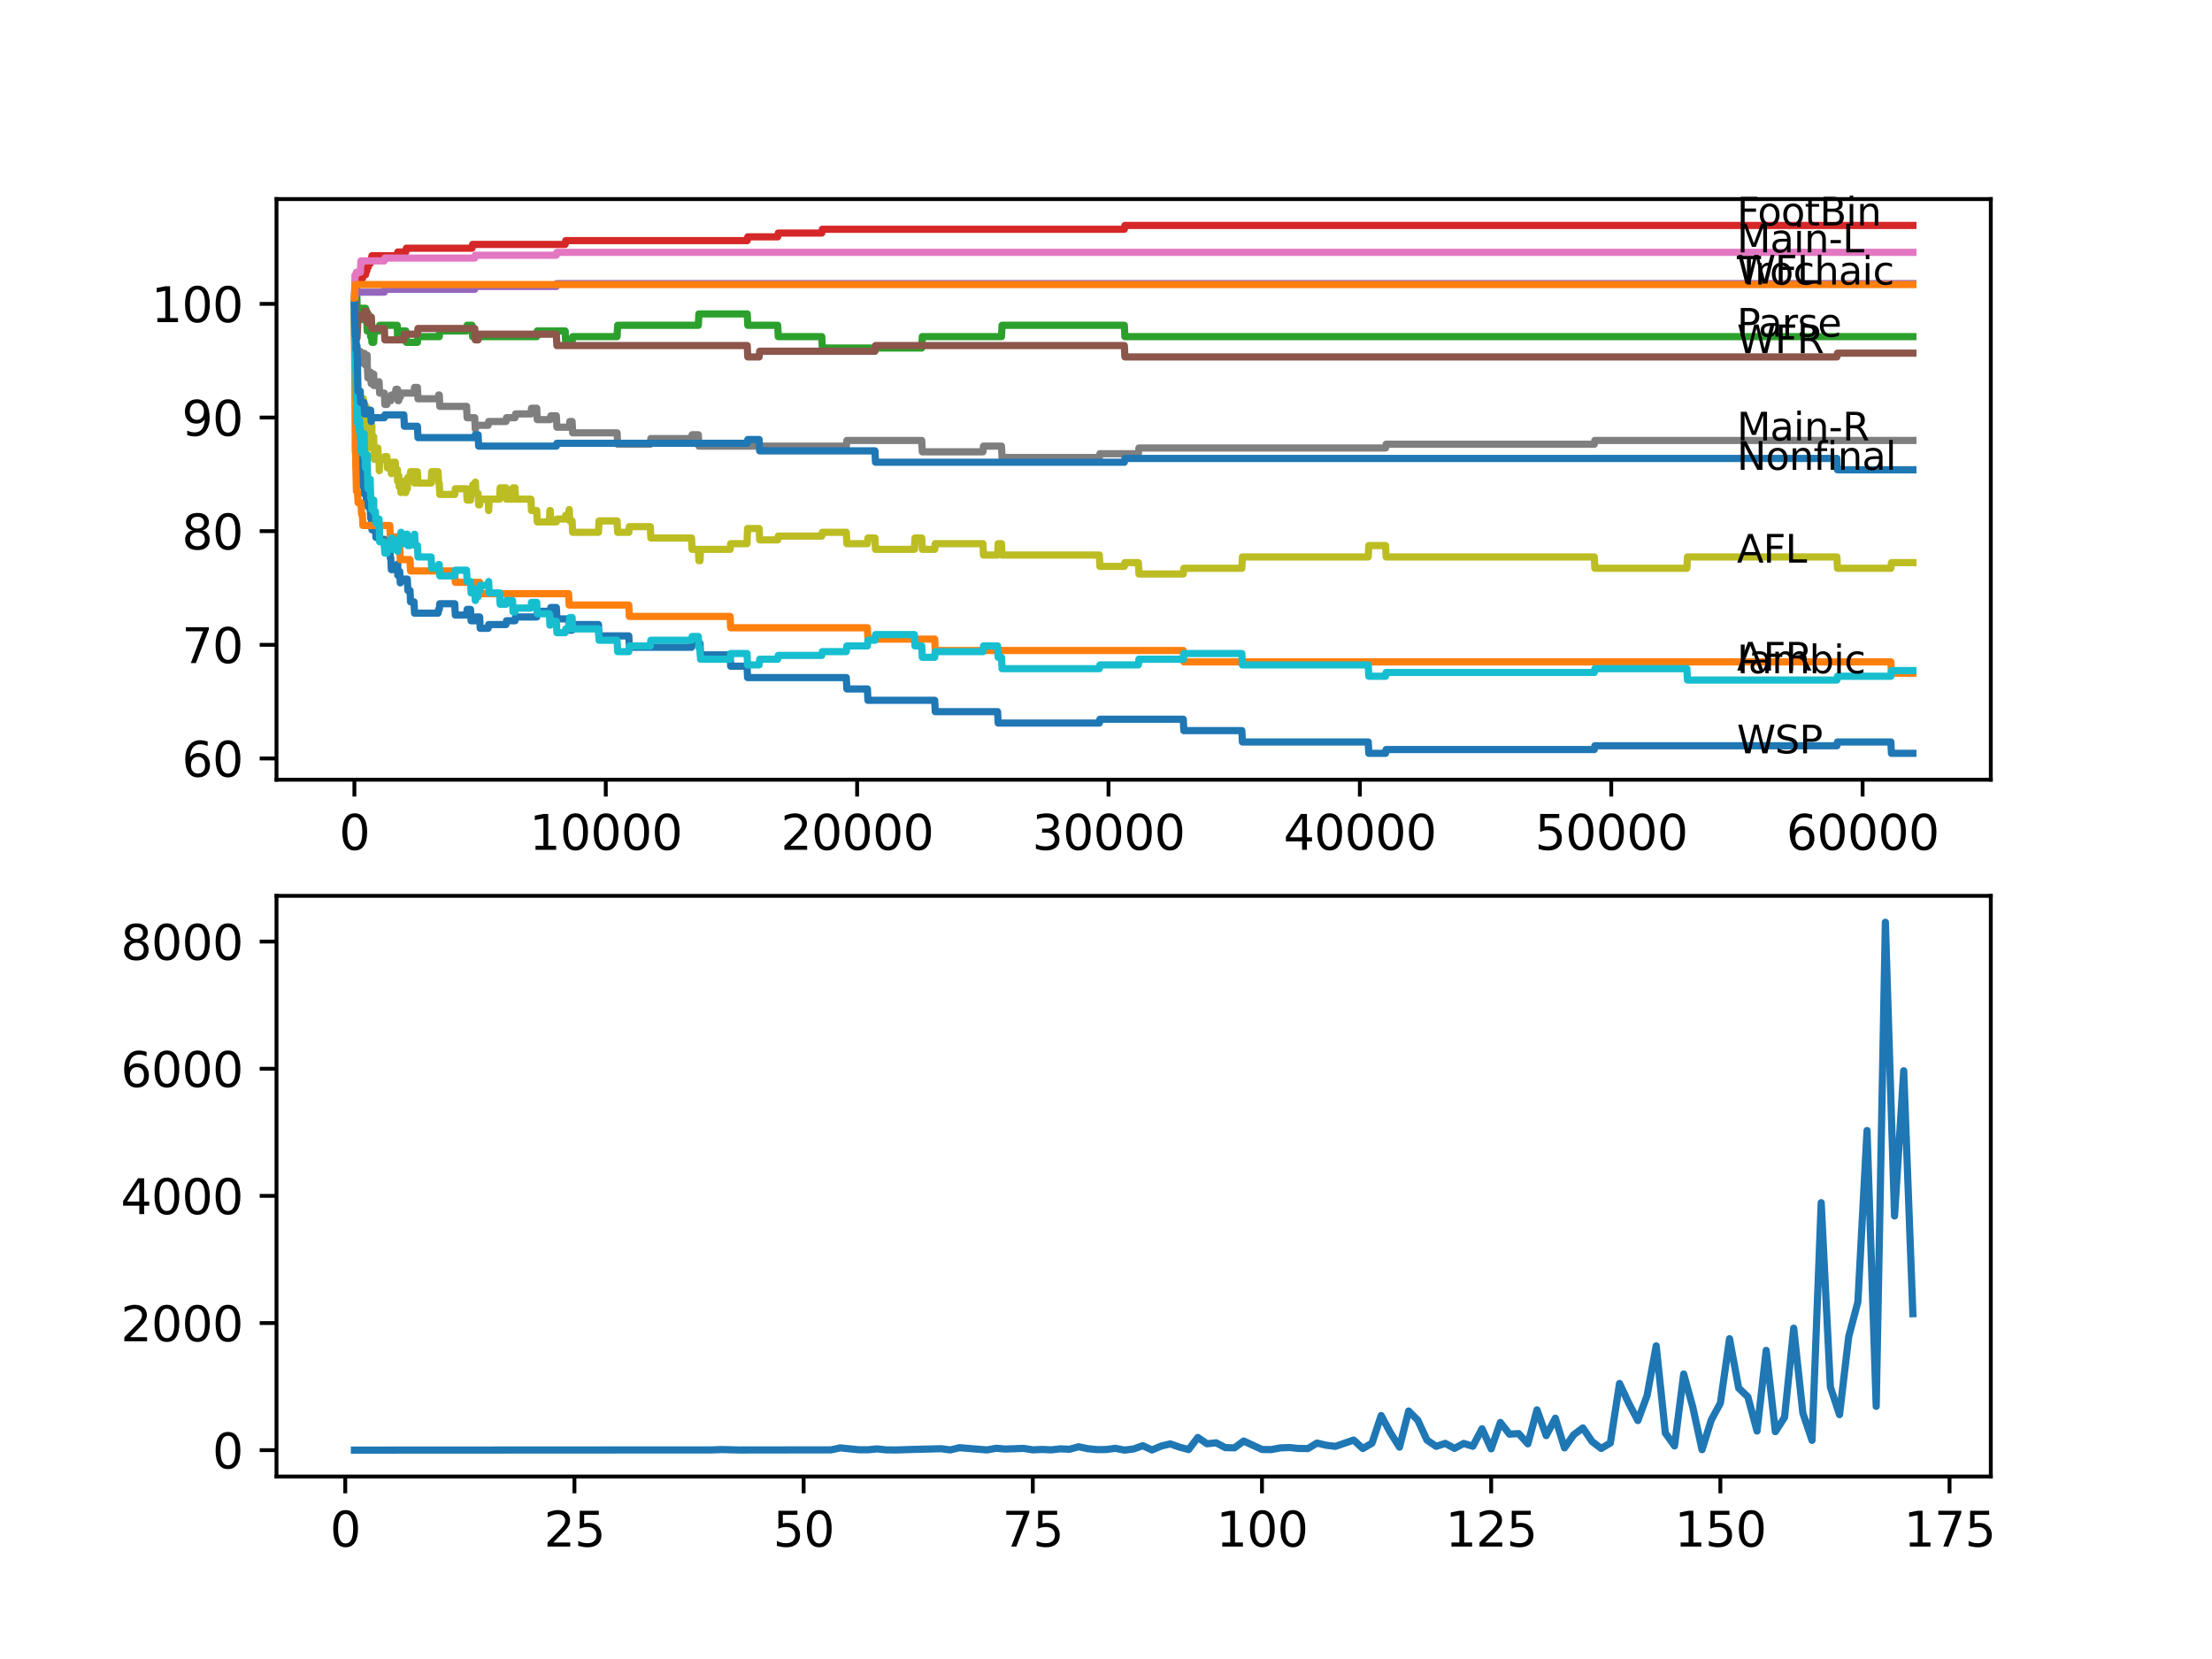 <?xml version="1.0" encoding="utf-8" standalone="no"?>
<!DOCTYPE svg PUBLIC "-//W3C//DTD SVG 1.1//EN"
  "http://www.w3.org/Graphics/SVG/1.1/DTD/svg11.dtd">
<svg xmlns:xlink="http://www.w3.org/1999/xlink" width="460.8pt" height="345.6pt" viewBox="0 0 460.8 345.6" xmlns="http://www.w3.org/2000/svg" version="1.1">
 <defs>
  <style type="text/css">*{stroke-linejoin: round; stroke-linecap: butt}</style>
 </defs>
 <g id="figure_1">
  <g id="patch_1">
   <path d="M 0 345.6 
L 460.8 345.6 
L 460.8 0 
L 0 0 
z
" style="fill: #ffffff"/>
  </g>
  <g id="axes_1">
   <g id="patch_2">
    <path d="M 57.6 162.432 
L 414.72 162.432 
L 414.72 41.472 
L 57.6 41.472 
z
" style="fill: #ffffff"/>
   </g>
   <g id="matplotlib.axis_1">
    <g id="xtick_1">
     <g id="line2d_1">
      <defs>
       <path id="ma10df88445" d="M 0 0 
L 0 3.5 
" style="stroke: #000000; stroke-width: 0.8"/>
      </defs>
      <g>
       <use xlink:href="#ma10df88445" x="73.827" y="162.432" style="stroke: #000000; stroke-width: 0.8"/>
      </g>
     </g>
     <g id="text_1">
      <!-- 0 -->
      <g transform="translate(70.646 177.03)scale(0.1 -0.1)">
       <defs>
        <path id="DejaVuSans-30" d="M 2034 4250 
Q 1547 4250 1301 3770 
Q 1056 3291 1056 2328 
Q 1056 1369 1301 889 
Q 1547 409 2034 409 
Q 2525 409 2770 889 
Q 3016 1369 3016 2328 
Q 3016 3291 2770 3770 
Q 2525 4250 2034 4250 
z
M 2034 4750 
Q 2819 4750 3233 4129 
Q 3647 3509 3647 2328 
Q 3647 1150 3233 529 
Q 2819 -91 2034 -91 
Q 1250 -91 836 529 
Q 422 1150 422 2328 
Q 422 3509 836 4129 
Q 1250 4750 2034 4750 
z
" transform="scale(0.016)"/>
       </defs>
       <use xlink:href="#DejaVuSans-30"/>
      </g>
     </g>
    </g>
    <g id="xtick_2">
     <g id="line2d_2">
      <g>
       <use xlink:href="#ma10df88445" x="126.192" y="162.432" style="stroke: #000000; stroke-width: 0.8"/>
      </g>
     </g>
     <g id="text_2">
      <!-- 10000 -->
      <g transform="translate(110.286 177.03)scale(0.1 -0.1)">
       <defs>
        <path id="DejaVuSans-31" d="M 794 531 
L 1825 531 
L 1825 4091 
L 703 3866 
L 703 4441 
L 1819 4666 
L 2450 4666 
L 2450 531 
L 3481 531 
L 3481 0 
L 794 0 
L 794 531 
z
" transform="scale(0.016)"/>
       </defs>
       <use xlink:href="#DejaVuSans-31"/>
       <use xlink:href="#DejaVuSans-30" x="63.623"/>
       <use xlink:href="#DejaVuSans-30" x="127.246"/>
       <use xlink:href="#DejaVuSans-30" x="190.869"/>
       <use xlink:href="#DejaVuSans-30" x="254.492"/>
      </g>
     </g>
    </g>
    <g id="xtick_3">
     <g id="line2d_3">
      <g>
       <use xlink:href="#ma10df88445" x="178.556" y="162.432" style="stroke: #000000; stroke-width: 0.8"/>
      </g>
     </g>
     <g id="text_3">
      <!-- 20000 -->
      <g transform="translate(162.65 177.03)scale(0.1 -0.1)">
       <defs>
        <path id="DejaVuSans-32" d="M 1228 531 
L 3431 531 
L 3431 0 
L 469 0 
L 469 531 
Q 828 903 1448 1529 
Q 2069 2156 2228 2338 
Q 2531 2678 2651 2914 
Q 2772 3150 2772 3378 
Q 2772 3750 2511 3984 
Q 2250 4219 1831 4219 
Q 1534 4219 1204 4116 
Q 875 4013 500 3803 
L 500 4441 
Q 881 4594 1212 4672 
Q 1544 4750 1819 4750 
Q 2544 4750 2975 4387 
Q 3406 4025 3406 3419 
Q 3406 3131 3298 2873 
Q 3191 2616 2906 2266 
Q 2828 2175 2409 1742 
Q 1991 1309 1228 531 
z
" transform="scale(0.016)"/>
       </defs>
       <use xlink:href="#DejaVuSans-32"/>
       <use xlink:href="#DejaVuSans-30" x="63.623"/>
       <use xlink:href="#DejaVuSans-30" x="127.246"/>
       <use xlink:href="#DejaVuSans-30" x="190.869"/>
       <use xlink:href="#DejaVuSans-30" x="254.492"/>
      </g>
     </g>
    </g>
    <g id="xtick_4">
     <g id="line2d_4">
      <g>
       <use xlink:href="#ma10df88445" x="230.921" y="162.432" style="stroke: #000000; stroke-width: 0.8"/>
      </g>
     </g>
     <g id="text_4">
      <!-- 30000 -->
      <g transform="translate(215.015 177.03)scale(0.1 -0.1)">
       <defs>
        <path id="DejaVuSans-33" d="M 2597 2516 
Q 3050 2419 3304 2112 
Q 3559 1806 3559 1356 
Q 3559 666 3084 287 
Q 2609 -91 1734 -91 
Q 1441 -91 1130 -33 
Q 819 25 488 141 
L 488 750 
Q 750 597 1062 519 
Q 1375 441 1716 441 
Q 2309 441 2620 675 
Q 2931 909 2931 1356 
Q 2931 1769 2642 2001 
Q 2353 2234 1838 2234 
L 1294 2234 
L 1294 2753 
L 1863 2753 
Q 2328 2753 2575 2939 
Q 2822 3125 2822 3475 
Q 2822 3834 2567 4026 
Q 2313 4219 1838 4219 
Q 1578 4219 1281 4162 
Q 984 4106 628 3988 
L 628 4550 
Q 988 4650 1302 4700 
Q 1616 4750 1894 4750 
Q 2613 4750 3031 4423 
Q 3450 4097 3450 3541 
Q 3450 3153 3228 2886 
Q 3006 2619 2597 2516 
z
" transform="scale(0.016)"/>
       </defs>
       <use xlink:href="#DejaVuSans-33"/>
       <use xlink:href="#DejaVuSans-30" x="63.623"/>
       <use xlink:href="#DejaVuSans-30" x="127.246"/>
       <use xlink:href="#DejaVuSans-30" x="190.869"/>
       <use xlink:href="#DejaVuSans-30" x="254.492"/>
      </g>
     </g>
    </g>
    <g id="xtick_5">
     <g id="line2d_5">
      <g>
       <use xlink:href="#ma10df88445" x="283.285" y="162.432" style="stroke: #000000; stroke-width: 0.8"/>
      </g>
     </g>
     <g id="text_5">
      <!-- 40000 -->
      <g transform="translate(267.379 177.03)scale(0.1 -0.1)">
       <defs>
        <path id="DejaVuSans-34" d="M 2419 4116 
L 825 1625 
L 2419 1625 
L 2419 4116 
z
M 2253 4666 
L 3047 4666 
L 3047 1625 
L 3713 1625 
L 3713 1100 
L 3047 1100 
L 3047 0 
L 2419 0 
L 2419 1100 
L 313 1100 
L 313 1709 
L 2253 4666 
z
" transform="scale(0.016)"/>
       </defs>
       <use xlink:href="#DejaVuSans-34"/>
       <use xlink:href="#DejaVuSans-30" x="63.623"/>
       <use xlink:href="#DejaVuSans-30" x="127.246"/>
       <use xlink:href="#DejaVuSans-30" x="190.869"/>
       <use xlink:href="#DejaVuSans-30" x="254.492"/>
      </g>
     </g>
    </g>
    <g id="xtick_6">
     <g id="line2d_6">
      <g>
       <use xlink:href="#ma10df88445" x="335.65" y="162.432" style="stroke: #000000; stroke-width: 0.8"/>
      </g>
     </g>
     <g id="text_6">
      <!-- 50000 -->
      <g transform="translate(319.744 177.03)scale(0.1 -0.1)">
       <defs>
        <path id="DejaVuSans-35" d="M 691 4666 
L 3169 4666 
L 3169 4134 
L 1269 4134 
L 1269 2991 
Q 1406 3038 1543 3061 
Q 1681 3084 1819 3084 
Q 2600 3084 3056 2656 
Q 3513 2228 3513 1497 
Q 3513 744 3044 326 
Q 2575 -91 1722 -91 
Q 1428 -91 1123 -41 
Q 819 9 494 109 
L 494 744 
Q 775 591 1075 516 
Q 1375 441 1709 441 
Q 2250 441 2565 725 
Q 2881 1009 2881 1497 
Q 2881 1984 2565 2268 
Q 2250 2553 1709 2553 
Q 1456 2553 1204 2497 
Q 953 2441 691 2322 
L 691 4666 
z
" transform="scale(0.016)"/>
       </defs>
       <use xlink:href="#DejaVuSans-35"/>
       <use xlink:href="#DejaVuSans-30" x="63.623"/>
       <use xlink:href="#DejaVuSans-30" x="127.246"/>
       <use xlink:href="#DejaVuSans-30" x="190.869"/>
       <use xlink:href="#DejaVuSans-30" x="254.492"/>
      </g>
     </g>
    </g>
    <g id="xtick_7">
     <g id="line2d_7">
      <g>
       <use xlink:href="#ma10df88445" x="388.014" y="162.432" style="stroke: #000000; stroke-width: 0.8"/>
      </g>
     </g>
     <g id="text_7">
      <!-- 60000 -->
      <g transform="translate(372.108 177.03)scale(0.1 -0.1)">
       <defs>
        <path id="DejaVuSans-36" d="M 2113 2584 
Q 1688 2584 1439 2293 
Q 1191 2003 1191 1497 
Q 1191 994 1439 701 
Q 1688 409 2113 409 
Q 2538 409 2786 701 
Q 3034 994 3034 1497 
Q 3034 2003 2786 2293 
Q 2538 2584 2113 2584 
z
M 3366 4563 
L 3366 3988 
Q 3128 4100 2886 4159 
Q 2644 4219 2406 4219 
Q 1781 4219 1451 3797 
Q 1122 3375 1075 2522 
Q 1259 2794 1537 2939 
Q 1816 3084 2150 3084 
Q 2853 3084 3261 2657 
Q 3669 2231 3669 1497 
Q 3669 778 3244 343 
Q 2819 -91 2113 -91 
Q 1303 -91 875 529 
Q 447 1150 447 2328 
Q 447 3434 972 4092 
Q 1497 4750 2381 4750 
Q 2619 4750 2861 4703 
Q 3103 4656 3366 4563 
z
" transform="scale(0.016)"/>
       </defs>
       <use xlink:href="#DejaVuSans-36"/>
       <use xlink:href="#DejaVuSans-30" x="63.623"/>
       <use xlink:href="#DejaVuSans-30" x="127.246"/>
       <use xlink:href="#DejaVuSans-30" x="190.869"/>
       <use xlink:href="#DejaVuSans-30" x="254.492"/>
      </g>
     </g>
    </g>
   </g>
   <g id="matplotlib.axis_2">
    <g id="ytick_1">
     <g id="line2d_8">
      <defs>
       <path id="mfb2968c1ce" d="M 0 0 
L -3.5 0 
" style="stroke: #000000; stroke-width: 0.8"/>
      </defs>
      <g>
       <use xlink:href="#mfb2968c1ce" x="57.6" y="157.999" style="stroke: #000000; stroke-width: 0.8"/>
      </g>
     </g>
     <g id="text_8">
      <!-- 60 -->
      <g transform="translate(37.875 161.798)scale(0.1 -0.1)">
       <use xlink:href="#DejaVuSans-36"/>
       <use xlink:href="#DejaVuSans-30" x="63.623"/>
      </g>
     </g>
    </g>
    <g id="ytick_2">
     <g id="line2d_9">
      <g>
       <use xlink:href="#mfb2968c1ce" x="57.6" y="134.326" style="stroke: #000000; stroke-width: 0.8"/>
      </g>
     </g>
     <g id="text_9">
      <!-- 70 -->
      <g transform="translate(37.875 138.125)scale(0.1 -0.1)">
       <defs>
        <path id="DejaVuSans-37" d="M 525 4666 
L 3525 4666 
L 3525 4397 
L 1831 0 
L 1172 0 
L 2766 4134 
L 525 4134 
L 525 4666 
z
" transform="scale(0.016)"/>
       </defs>
       <use xlink:href="#DejaVuSans-37"/>
       <use xlink:href="#DejaVuSans-30" x="63.623"/>
      </g>
     </g>
    </g>
    <g id="ytick_3">
     <g id="line2d_10">
      <g>
       <use xlink:href="#mfb2968c1ce" x="57.6" y="110.652" style="stroke: #000000; stroke-width: 0.8"/>
      </g>
     </g>
     <g id="text_10">
      <!-- 80 -->
      <g transform="translate(37.875 114.451)scale(0.1 -0.1)">
       <defs>
        <path id="DejaVuSans-38" d="M 2034 2216 
Q 1584 2216 1326 1975 
Q 1069 1734 1069 1313 
Q 1069 891 1326 650 
Q 1584 409 2034 409 
Q 2484 409 2743 651 
Q 3003 894 3003 1313 
Q 3003 1734 2745 1975 
Q 2488 2216 2034 2216 
z
M 1403 2484 
Q 997 2584 770 2862 
Q 544 3141 544 3541 
Q 544 4100 942 4425 
Q 1341 4750 2034 4750 
Q 2731 4750 3128 4425 
Q 3525 4100 3525 3541 
Q 3525 3141 3298 2862 
Q 3072 2584 2669 2484 
Q 3125 2378 3379 2068 
Q 3634 1759 3634 1313 
Q 3634 634 3220 271 
Q 2806 -91 2034 -91 
Q 1263 -91 848 271 
Q 434 634 434 1313 
Q 434 1759 690 2068 
Q 947 2378 1403 2484 
z
M 1172 3481 
Q 1172 3119 1398 2916 
Q 1625 2713 2034 2713 
Q 2441 2713 2670 2916 
Q 2900 3119 2900 3481 
Q 2900 3844 2670 4047 
Q 2441 4250 2034 4250 
Q 1625 4250 1398 4047 
Q 1172 3844 1172 3481 
z
" transform="scale(0.016)"/>
       </defs>
       <use xlink:href="#DejaVuSans-38"/>
       <use xlink:href="#DejaVuSans-30" x="63.623"/>
      </g>
     </g>
    </g>
    <g id="ytick_4">
     <g id="line2d_11">
      <g>
       <use xlink:href="#mfb2968c1ce" x="57.6" y="86.978" style="stroke: #000000; stroke-width: 0.8"/>
      </g>
     </g>
     <g id="text_11">
      <!-- 90 -->
      <g transform="translate(37.875 90.778)scale(0.1 -0.1)">
       <defs>
        <path id="DejaVuSans-39" d="M 703 97 
L 703 672 
Q 941 559 1184 500 
Q 1428 441 1663 441 
Q 2288 441 2617 861 
Q 2947 1281 2994 2138 
Q 2813 1869 2534 1725 
Q 2256 1581 1919 1581 
Q 1219 1581 811 2004 
Q 403 2428 403 3163 
Q 403 3881 828 4315 
Q 1253 4750 1959 4750 
Q 2769 4750 3195 4129 
Q 3622 3509 3622 2328 
Q 3622 1225 3098 567 
Q 2575 -91 1691 -91 
Q 1453 -91 1209 -44 
Q 966 3 703 97 
z
M 1959 2075 
Q 2384 2075 2632 2365 
Q 2881 2656 2881 3163 
Q 2881 3666 2632 3958 
Q 2384 4250 1959 4250 
Q 1534 4250 1286 3958 
Q 1038 3666 1038 3163 
Q 1038 2656 1286 2365 
Q 1534 2075 1959 2075 
z
" transform="scale(0.016)"/>
       </defs>
       <use xlink:href="#DejaVuSans-39"/>
       <use xlink:href="#DejaVuSans-30" x="63.623"/>
      </g>
     </g>
    </g>
    <g id="ytick_5">
     <g id="line2d_12">
      <g>
       <use xlink:href="#mfb2968c1ce" x="57.6" y="63.305" style="stroke: #000000; stroke-width: 0.8"/>
      </g>
     </g>
     <g id="text_12">
      <!-- 100 -->
      <g transform="translate(31.512 67.104)scale(0.1 -0.1)">
       <use xlink:href="#DejaVuSans-31"/>
       <use xlink:href="#DejaVuSans-30" x="63.623"/>
       <use xlink:href="#DejaVuSans-30" x="127.246"/>
      </g>
     </g>
    </g>
   </g>
   <g id="line2d_13">
    <path d="M 73.833 63.305 
L 73.838 63.305 
L 73.974 76.838 
L 73.99 76.838 
L 74.021 76.049 
L 74.026 78.417 
L 74.079 77.233 
L 74.199 83.546 
L 74.225 83.546 
L 74.246 82.757 
L 74.252 85.124 
L 74.314 84.335 
L 74.435 89.07 
L 74.461 89.07 
L 74.482 88.281 
L 74.487 90.648 
L 74.561 89.859 
L 74.676 92.226 
L 74.938 92.226 
L 75.042 94.593 
L 75.048 93.804 
L 75.084 93.804 
L 75.142 92.621 
L 75.147 94.988 
L 75.189 94.988 
L 75.205 94.988 
L 75.288 97.355 
L 75.315 96.566 
L 75.362 96.566 
L 75.477 98.934 
L 75.482 98.934 
L 75.597 101.301 
L 75.838 101.301 
L 75.88 100.512 
L 75.885 102.879 
L 75.938 102.879 
L 76.262 102.879 
L 76.378 105.247 
L 76.435 105.247 
L 76.556 103.274 
L 76.634 103.274 
L 76.749 105.641 
L 77.111 105.641 
L 77.226 108.008 
L 77.367 108.008 
L 77.483 110.376 
L 77.839 110.376 
L 77.954 109.587 
L 78.195 109.587 
L 78.31 111.954 
L 78.713 111.954 
L 78.828 111.165 
L 78.964 111.165 
L 79.017 109.981 
L 79.022 112.349 
L 79.069 112.349 
L 80.064 112.349 
L 80.179 114.716 
L 80.593 114.716 
L 80.708 113.927 
L 81.2 113.927 
L 81.316 116.294 
L 81.41 116.294 
L 81.525 118.662 
L 82.813 118.662 
L 82.86 117.478 
L 82.866 119.845 
L 82.918 119.845 
L 83.049 119.845 
L 83.164 119.056 
L 83.269 119.056 
L 83.384 121.423 
L 83.41 121.423 
L 83.525 120.634 
L 84.85 120.634 
L 84.965 123.002 
L 85.411 123.002 
L 85.526 125.369 
L 86.243 125.369 
L 86.358 127.736 
L 91.254 127.736 
L 91.37 126.947 
L 91.506 126.947 
L 91.621 125.764 
L 94.731 125.764 
L 94.847 128.131 
L 97.193 128.131 
L 97.308 126.947 
L 98.02 126.947 
L 98.135 129.315 
L 99.041 129.315 
L 99.156 128.526 
L 99.921 128.526 
L 100.036 130.893 
L 101.685 130.893 
L 101.801 130.104 
L 105.398 130.104 
L 105.513 129.315 
L 107.288 129.315 
L 107.404 128.526 
L 111.807 128.526 
L 111.923 127.342 
L 114.63 127.342 
L 114.745 126.553 
L 115.897 126.553 
L 116.012 128.92 
L 118.447 128.92 
L 118.562 131.287 
L 119.18 131.287 
L 119.296 130.104 
L 124.673 130.104 
L 124.789 132.471 
L 130.989 132.471 
L 131.104 134.839 
L 144.059 134.839 
L 144.174 134.049 
L 145.823 134.049 
L 145.939 136.417 
L 152.097 136.417 
L 152.212 138.784 
L 155.621 138.784 
L 155.736 141.151 
L 176.3 141.151 
L 176.415 143.519 
L 180.693 143.519 
L 180.808 145.886 
L 194.716 145.886 
L 194.831 148.254 
L 207.818 148.254 
L 207.933 150.621 
L 229.015 150.621 
L 229.13 149.832 
L 246.499 149.832 
L 246.615 152.199 
L 258.7 152.199 
L 258.815 154.566 
L 285.029 154.566 
L 285.144 156.934 
L 288.637 156.934 
L 288.752 156.145 
L 332.121 156.145 
L 332.236 155.356 
L 382.663 155.356 
L 382.778 154.566 
L 393.905 154.566 
L 394.021 156.934 
L 398.487 156.934 
L 398.487 156.934 
" clip-path="url(#pd5fdc12fba)" style="fill: none; stroke: #1f77b4; stroke-width: 1.5; stroke-linecap: square"/>
   </g>
   <g id="line2d_14">
    <path d="M 73.833 65.672 
L 73.838 65.672 
L 74.011 94.081 
L 74.037 94.081 
L 74.079 92.897 
L 74.115 97.632 
L 74.131 97.632 
L 74.136 97.632 
L 74.257 102.366 
L 74.482 102.366 
L 74.597 104.734 
L 75.205 104.734 
L 75.32 107.101 
L 75.482 107.101 
L 75.597 109.468 
L 81.2 109.468 
L 81.316 111.836 
L 82.86 111.836 
L 82.976 114.203 
L 83.269 114.203 
L 83.384 116.57 
L 85.411 116.57 
L 85.526 118.938 
L 94.731 118.938 
L 94.847 121.305 
L 99.921 121.305 
L 100.036 123.672 
L 118.447 123.672 
L 118.562 126.04 
L 130.989 126.04 
L 131.104 128.407 
L 152.097 128.407 
L 152.212 130.775 
L 180.693 130.775 
L 180.808 133.142 
L 194.716 133.142 
L 194.831 135.509 
L 246.499 135.509 
L 246.615 137.877 
L 393.905 137.877 
L 394.021 140.244 
L 398.487 140.244 
L 398.487 140.244 
" clip-path="url(#pd5fdc12fba)" style="fill: none; stroke: #ff7f0e; stroke-width: 1.5; stroke-linecap: square"/>
   </g>
   <g id="line2d_15">
    <path d="M 73.833 63.305 
L 73.838 63.305 
L 73.89 60.859 
L 73.859 64.015 
L 73.958 61.056 
L 74.021 61.056 
L 74.131 63.423 
L 74.163 65.002 
L 74.252 61.451 
L 74.33 61.451 
L 74.451 66.185 
L 74.461 66.185 
L 74.576 65.396 
L 75.084 65.396 
L 75.199 64.212 
L 75.503 64.212 
L 75.618 66.58 
L 75.901 66.58 
L 76.016 64.212 
L 76.152 64.212 
L 76.268 66.58 
L 76.409 66.58 
L 76.498 68.947 
L 76.519 67.763 
L 76.524 67.763 
L 76.639 65.396 
L 76.708 65.396 
L 76.823 67.763 
L 77.158 67.763 
L 77.21 70.131 
L 77.268 68.947 
L 77.362 68.947 
L 77.477 71.314 
L 77.854 71.314 
L 77.97 68.947 
L 78.964 68.947 
L 79.08 67.763 
L 82.756 67.763 
L 82.813 70.131 
L 82.866 68.947 
L 84.536 68.947 
L 84.651 71.314 
L 86.955 71.314 
L 87.07 70.131 
L 91.506 70.131 
L 91.621 68.947 
L 97.193 68.947 
L 97.308 67.763 
L 98.334 67.763 
L 98.449 70.131 
L 111.807 70.131 
L 111.923 68.947 
L 117.73 68.947 
L 117.845 71.314 
L 119.18 71.314 
L 119.296 70.131 
L 128.548 70.131 
L 128.664 67.763 
L 145.473 67.763 
L 145.588 65.396 
L 155.663 65.396 
L 155.778 67.763 
L 162.009 67.763 
L 162.124 70.131 
L 171.189 70.131 
L 171.304 72.498 
L 192.014 72.498 
L 192.129 70.131 
L 208.629 70.131 
L 208.745 67.763 
L 234.22 67.763 
L 234.335 70.131 
L 398.487 70.131 
L 398.487 70.131 
" clip-path="url(#pd5fdc12fba)" style="fill: none; stroke: #2ca02c; stroke-width: 1.5; stroke-linecap: square"/>
   </g>
   <g id="line2d_16">
    <path d="M 73.833 63.305 
L 73.854 63.305 
L 73.99 60.859 
L 74.021 60.859 
L 74.136 60.385 
L 74.157 60.385 
L 74.273 59.596 
L 74.33 59.596 
L 74.451 58.018 
L 75.503 58.018 
L 75.618 57.229 
L 76.152 57.229 
L 76.268 56.44 
L 76.409 56.44 
L 76.524 55.65 
L 76.708 55.65 
L 76.823 54.861 
L 77.158 54.861 
L 77.273 54.072 
L 77.362 54.072 
L 77.477 53.283 
L 82.756 53.283 
L 82.871 52.494 
L 84.536 52.494 
L 84.651 51.705 
L 98.334 51.705 
L 98.449 50.916 
L 117.73 50.916 
L 117.845 50.127 
L 155.663 50.127 
L 155.778 49.338 
L 162.009 49.338 
L 162.124 48.548 
L 171.189 48.548 
L 171.304 47.759 
L 234.22 47.759 
L 234.335 46.97 
L 398.487 46.97 
L 398.487 46.97 
" clip-path="url(#pd5fdc12fba)" style="fill: none; stroke: #d62728; stroke-width: 1.5; stroke-linecap: square"/>
   </g>
   <g id="line2d_17">
    <path d="M 73.833 63.305 
L 73.843 63.305 
L 73.974 61.451 
L 74.121 61.451 
L 74.236 60.859 
L 80.064 60.859 
L 80.179 60.267 
L 98.894 60.267 
L 99.01 59.675 
L 115.897 59.675 
L 116.012 59.083 
L 398.487 59.083 
L 398.487 59.083 
" clip-path="url(#pd5fdc12fba)" style="fill: none; stroke: #9467bd; stroke-width: 1.5; stroke-linecap: square"/>
   </g>
   <g id="line2d_18">
    <path d="M 73.833 63.305 
L 73.854 63.305 
L 73.859 65.672 
L 73.943 62.91 
L 73.964 62.91 
L 74.021 62.91 
L 74.131 67.645 
L 74.136 66.856 
L 74.157 66.856 
L 74.189 69.223 
L 74.267 68.04 
L 74.33 68.04 
L 74.377 70.407 
L 74.44 69.223 
L 74.445 69.223 
L 74.566 66.461 
L 75.042 66.461 
L 75.158 65.672 
L 75.838 65.672 
L 75.953 64.883 
L 76.409 64.883 
L 76.524 67.251 
L 77.21 67.251 
L 77.325 66.067 
L 77.362 66.067 
L 77.477 68.434 
L 80.064 68.434 
L 80.179 70.802 
L 84.128 70.802 
L 84.243 69.618 
L 86.955 69.618 
L 87.07 68.434 
L 98.894 68.434 
L 99.01 70.802 
L 99.596 70.802 
L 99.711 69.618 
L 115.897 69.618 
L 116.012 71.985 
L 155.663 71.985 
L 155.778 74.353 
L 158.14 74.353 
L 158.255 73.169 
L 182.269 73.169 
L 182.384 71.985 
L 234.22 71.985 
L 234.335 74.353 
L 382.663 74.353 
L 382.778 73.563 
L 398.487 73.563 
L 398.487 73.563 
" clip-path="url(#pd5fdc12fba)" style="fill: none; stroke: #8c564b; stroke-width: 1.5; stroke-linecap: square"/>
   </g>
   <g id="line2d_19">
    <path d="M 73.833 62.121 
L 73.953 57.308 
L 74.121 57.308 
L 74.236 56.716 
L 75.069 56.716 
L 75.184 54.348 
L 80.064 54.348 
L 80.179 53.757 
L 98.894 53.757 
L 99.01 53.165 
L 115.897 53.165 
L 116.012 52.573 
L 398.487 52.573 
L 398.487 52.573 
" clip-path="url(#pd5fdc12fba)" style="fill: none; stroke: #e377c2; stroke-width: 1.5; stroke-linecap: square"/>
   </g>
   <g id="line2d_20">
    <path d="M 73.833 65.672 
L 73.943 76.444 
L 73.958 74.866 
L 74.037 70.446 
L 74.084 72.025 
L 74.121 72.025 
L 74.225 75.97 
L 74.157 71.236 
L 74.236 75.181 
L 74.299 75.181 
L 74.419 73.208 
L 74.461 73.208 
L 74.576 75.576 
L 74.87 75.576 
L 74.99 73.208 
L 75.069 73.208 
L 75.184 75.576 
L 75.288 75.576 
L 75.404 74.787 
L 75.707 74.787 
L 75.823 73.603 
L 75.901 73.603 
L 76.016 75.97 
L 76.262 75.97 
L 76.378 74.787 
L 76.435 74.787 
L 76.498 73.997 
L 76.503 76.365 
L 76.524 76.365 
L 76.639 78.732 
L 76.99 78.732 
L 77.106 77.549 
L 77.21 77.549 
L 77.325 79.916 
L 77.467 79.916 
L 77.582 78.732 
L 77.839 78.732 
L 77.854 77.943 
L 77.86 80.31 
L 77.938 80.31 
L 78.713 80.31 
L 78.828 79.521 
L 78.964 79.521 
L 79.08 81.889 
L 80.064 81.889 
L 80.179 84.256 
L 80.593 84.256 
L 80.708 83.467 
L 81.41 83.467 
L 81.525 82.283 
L 82.358 82.283 
L 82.473 81.1 
L 82.813 81.1 
L 82.928 83.467 
L 83.049 83.467 
L 83.164 82.678 
L 83.41 82.678 
L 83.525 81.889 
L 86.243 81.889 
L 86.358 80.705 
L 86.955 80.705 
L 87.07 83.072 
L 91.254 83.072 
L 91.37 82.283 
L 91.506 82.283 
L 91.621 84.651 
L 97.193 84.651 
L 97.308 87.018 
L 98.894 87.018 
L 99.01 89.385 
L 99.041 89.385 
L 99.156 88.596 
L 101.685 88.596 
L 101.801 87.807 
L 105.398 87.807 
L 105.513 87.018 
L 107.288 87.018 
L 107.404 86.229 
L 110.608 86.229 
L 110.724 85.045 
L 111.807 85.045 
L 111.923 87.412 
L 114.63 87.412 
L 114.745 86.623 
L 115.897 86.623 
L 116.012 88.991 
L 118.589 88.991 
L 118.704 87.807 
L 119.18 87.807 
L 119.296 90.174 
L 128.548 90.174 
L 128.664 92.542 
L 135.466 92.542 
L 135.581 91.358 
L 144.059 91.358 
L 144.174 90.569 
L 145.473 90.569 
L 145.588 92.936 
L 176.3 92.936 
L 176.415 91.753 
L 192.014 91.753 
L 192.129 94.12 
L 204.765 94.12 
L 204.88 92.936 
L 208.629 92.936 
L 208.745 95.304 
L 229.015 95.304 
L 229.13 94.515 
L 237.147 94.515 
L 237.262 93.331 
L 288.637 93.331 
L 288.752 92.542 
L 332.121 92.542 
L 332.236 91.753 
L 398.487 91.753 
L 398.487 91.753 
" clip-path="url(#pd5fdc12fba)" style="fill: none; stroke: #7f7f7f; stroke-width: 1.5; stroke-linecap: square"/>
   </g>
   <g id="line2d_21">
    <path d="M 73.833 63.305 
L 73.838 63.305 
L 73.843 62.121 
L 73.906 70.525 
L 73.911 70.525 
L 74.021 77.036 
L 73.979 69.934 
L 74.026 76.562 
L 74.131 71.63 
L 74.142 73.208 
L 74.246 84.256 
L 74.267 81.889 
L 74.299 81.889 
L 74.314 84.256 
L 74.351 78.732 
L 74.403 81.1 
L 74.435 81.1 
L 74.445 80.31 
L 74.466 85.045 
L 74.524 83.861 
L 74.534 83.861 
L 74.561 86.229 
L 74.644 83.861 
L 74.749 83.861 
L 74.864 81.494 
L 74.87 81.494 
L 74.938 86.229 
L 74.985 83.861 
L 75.042 83.861 
L 75.142 88.596 
L 75.158 86.229 
L 75.205 86.229 
L 75.288 85.045 
L 75.294 87.412 
L 75.309 87.412 
L 75.362 87.412 
L 75.477 85.045 
L 75.482 85.045 
L 75.597 83.072 
L 75.707 83.072 
L 75.823 85.44 
L 75.838 85.44 
L 75.953 87.807 
L 76.058 87.807 
L 76.173 84.651 
L 76.262 84.651 
L 76.378 87.018 
L 76.409 87.018 
L 76.435 86.229 
L 76.44 88.596 
L 76.498 88.596 
L 76.619 93.331 
L 76.634 93.331 
L 76.749 90.174 
L 76.99 90.174 
L 77.106 92.542 
L 77.111 92.542 
L 77.21 89.385 
L 77.221 91.753 
L 77.362 91.753 
L 77.467 88.596 
L 77.477 90.964 
L 77.839 90.964 
L 77.959 95.698 
L 78.195 95.698 
L 78.31 93.331 
L 78.713 93.331 
L 78.828 95.698 
L 78.964 95.698 
L 79.017 98.066 
L 79.074 95.698 
L 80.064 95.698 
L 80.179 95.106 
L 80.593 95.106 
L 80.708 97.474 
L 81.2 97.474 
L 81.316 96.29 
L 81.41 96.29 
L 81.525 98.657 
L 81.604 98.657 
L 81.719 96.29 
L 82.358 96.29 
L 82.473 98.657 
L 82.756 98.657 
L 82.813 97.868 
L 82.818 100.236 
L 82.855 100.236 
L 82.86 100.236 
L 82.976 99.052 
L 83.049 99.052 
L 83.164 101.419 
L 83.269 101.419 
L 83.384 100.236 
L 83.41 100.236 
L 83.525 102.603 
L 83.541 102.603 
L 83.656 100.236 
L 84.128 100.236 
L 84.243 102.603 
L 84.536 102.603 
L 84.651 101.814 
L 84.85 101.814 
L 84.965 99.447 
L 85.411 99.447 
L 85.526 98.263 
L 86.243 98.263 
L 86.358 100.63 
L 86.379 100.63 
L 86.494 98.263 
L 86.955 98.263 
L 87.07 100.63 
L 89.809 100.63 
L 89.924 98.263 
L 91.254 98.263 
L 91.37 100.63 
L 91.506 100.63 
L 91.621 102.998 
L 94.731 102.998 
L 94.847 101.814 
L 97.193 101.814 
L 97.308 104.181 
L 98.02 104.181 
L 98.135 101.814 
L 98.334 101.814 
L 98.449 101.025 
L 98.894 101.025 
L 99.01 100.433 
L 99.041 100.433 
L 99.156 102.8 
L 99.596 102.8 
L 99.711 105.168 
L 99.921 105.168 
L 100.036 103.984 
L 101.685 103.984 
L 101.795 106.351 
L 101.911 103.984 
L 104.078 103.984 
L 104.194 101.617 
L 105.398 101.617 
L 105.513 103.984 
L 106.765 103.984 
L 106.88 101.617 
L 107.288 101.617 
L 107.404 103.984 
L 110.608 103.984 
L 110.724 106.351 
L 111.807 106.351 
L 111.923 108.719 
L 114.441 108.719 
L 114.557 106.351 
L 114.63 106.351 
L 114.745 108.719 
L 115.897 108.719 
L 116.012 108.127 
L 117.73 108.127 
L 117.845 107.338 
L 118.447 107.338 
L 118.562 106.154 
L 118.589 106.154 
L 118.704 108.521 
L 119.18 108.521 
L 119.296 110.889 
L 124.673 110.889 
L 124.789 108.521 
L 128.548 108.521 
L 128.664 110.889 
L 130.989 110.889 
L 131.104 109.705 
L 135.466 109.705 
L 135.581 112.072 
L 144.059 112.072 
L 144.174 114.44 
L 145.473 114.44 
L 145.588 116.807 
L 145.823 116.807 
L 145.939 114.44 
L 152.097 114.44 
L 152.212 113.256 
L 155.621 113.256 
L 155.736 110.1 
L 158.14 110.1 
L 158.255 112.467 
L 162.009 112.467 
L 162.124 111.678 
L 171.189 111.678 
L 171.304 110.889 
L 176.3 110.889 
L 176.415 113.256 
L 180.693 113.256 
L 180.808 112.072 
L 182.269 112.072 
L 182.384 114.44 
L 190.49 114.44 
L 190.606 112.072 
L 192.014 112.072 
L 192.129 114.44 
L 194.716 114.44 
L 194.831 113.256 
L 204.765 113.256 
L 204.88 115.623 
L 207.818 115.623 
L 207.933 113.256 
L 208.629 113.256 
L 208.745 115.623 
L 229.015 115.623 
L 229.13 117.991 
L 234.22 117.991 
L 234.335 117.202 
L 237.147 117.202 
L 237.262 119.569 
L 246.499 119.569 
L 246.615 118.385 
L 258.7 118.385 
L 258.815 116.018 
L 285.029 116.018 
L 285.144 113.651 
L 288.637 113.651 
L 288.752 116.018 
L 332.121 116.018 
L 332.236 118.385 
L 351.412 118.385 
L 351.527 116.018 
L 382.663 116.018 
L 382.778 118.385 
L 393.905 118.385 
L 394.021 117.202 
L 398.487 117.202 
L 398.487 117.202 
" clip-path="url(#pd5fdc12fba)" style="fill: none; stroke: #bcbd22; stroke-width: 1.5; stroke-linecap: square"/>
   </g>
   <g id="line2d_22">
    <path d="M 73.833 63.305 
L 73.843 63.305 
L 73.979 75.852 
L 74.026 72.222 
L 74.042 76.957 
L 74.084 76.168 
L 74.105 76.168 
L 74.225 81.297 
L 74.246 80.508 
L 74.252 82.875 
L 74.314 82.086 
L 74.377 88.004 
L 74.435 86.821 
L 74.461 84.848 
L 74.466 87.215 
L 74.555 85.242 
L 74.561 85.242 
L 74.676 87.61 
L 74.749 87.61 
L 74.864 89.977 
L 74.87 89.977 
L 74.938 87.61 
L 74.98 89.977 
L 75.042 89.977 
L 75.084 89.188 
L 75.089 91.555 
L 75.142 91.555 
L 75.205 93.923 
L 75.252 92.739 
L 75.288 92.739 
L 75.362 91.95 
L 75.367 94.317 
L 75.388 94.317 
L 75.482 94.317 
L 75.597 92.344 
L 75.707 92.344 
L 75.823 91.161 
L 75.838 91.161 
L 75.88 90.372 
L 75.906 95.106 
L 75.922 95.106 
L 76.058 95.106 
L 76.152 97.474 
L 76.168 96.685 
L 76.262 96.685 
L 76.378 95.501 
L 76.435 95.501 
L 76.498 94.712 
L 76.503 97.079 
L 76.524 97.079 
L 76.645 101.814 
L 76.708 101.814 
L 76.823 101.025 
L 76.99 101.025 
L 77.106 99.841 
L 77.111 99.841 
L 77.226 103.787 
L 77.367 103.787 
L 77.467 106.154 
L 77.477 104.97 
L 77.839 104.97 
L 77.854 104.181 
L 77.86 106.549 
L 77.938 106.549 
L 78.195 106.549 
L 78.31 108.916 
L 78.713 108.916 
L 78.828 108.127 
L 78.964 108.127 
L 79.085 112.862 
L 80.064 112.862 
L 80.179 115.229 
L 80.593 115.229 
L 80.708 114.44 
L 81.2 114.44 
L 81.316 113.256 
L 81.41 113.256 
L 81.525 112.072 
L 81.604 112.072 
L 81.719 114.44 
L 82.358 114.44 
L 82.473 113.256 
L 82.756 113.256 
L 82.813 112.467 
L 82.818 114.834 
L 82.855 114.834 
L 82.86 114.834 
L 82.976 113.651 
L 83.049 113.651 
L 83.164 112.862 
L 83.269 112.862 
L 83.384 111.678 
L 83.41 111.678 
L 83.525 110.889 
L 83.541 110.889 
L 83.656 113.256 
L 84.128 113.256 
L 84.243 112.072 
L 84.536 112.072 
L 84.651 111.283 
L 84.85 111.283 
L 84.965 113.651 
L 85.411 113.651 
L 85.526 112.467 
L 86.243 112.467 
L 86.358 111.283 
L 86.379 111.283 
L 86.494 113.651 
L 86.955 113.651 
L 87.07 116.018 
L 89.809 116.018 
L 89.924 118.385 
L 91.254 118.385 
L 91.37 117.596 
L 91.506 117.596 
L 91.621 119.964 
L 94.731 119.964 
L 94.847 118.78 
L 97.193 118.78 
L 97.308 121.147 
L 98.02 121.147 
L 98.135 123.515 
L 98.334 123.515 
L 98.449 122.726 
L 98.894 122.726 
L 99.01 125.093 
L 99.041 125.093 
L 99.156 124.304 
L 99.596 124.304 
L 99.711 123.12 
L 99.921 123.12 
L 100.036 121.936 
L 101.685 121.936 
L 101.795 121.147 
L 101.911 123.515 
L 104.078 123.515 
L 104.194 125.882 
L 105.398 125.882 
L 105.513 125.093 
L 106.765 125.093 
L 106.88 127.46 
L 107.288 127.46 
L 107.404 126.671 
L 110.608 126.671 
L 110.724 125.487 
L 111.807 125.487 
L 111.923 127.855 
L 114.441 127.855 
L 114.557 130.222 
L 114.63 130.222 
L 114.745 129.433 
L 115.897 129.433 
L 116.012 131.8 
L 117.73 131.8 
L 117.845 131.011 
L 118.447 131.011 
L 118.562 129.828 
L 118.589 129.828 
L 118.704 128.644 
L 119.18 128.644 
L 119.296 131.011 
L 124.673 131.011 
L 124.789 133.379 
L 128.548 133.379 
L 128.664 135.746 
L 130.989 135.746 
L 131.104 134.562 
L 135.466 134.562 
L 135.581 133.379 
L 144.059 133.379 
L 144.174 132.59 
L 145.473 132.59 
L 145.588 134.957 
L 145.823 134.957 
L 145.939 137.324 
L 152.097 137.324 
L 152.212 136.141 
L 155.621 136.141 
L 155.736 138.508 
L 158.14 138.508 
L 158.255 137.324 
L 162.009 137.324 
L 162.124 136.535 
L 171.189 136.535 
L 171.304 135.746 
L 176.3 135.746 
L 176.415 134.562 
L 180.693 134.562 
L 180.808 133.379 
L 182.269 133.379 
L 182.384 132.195 
L 190.49 132.195 
L 190.606 134.562 
L 192.014 134.562 
L 192.129 136.93 
L 194.716 136.93 
L 194.831 135.746 
L 204.765 135.746 
L 204.88 134.562 
L 207.818 134.562 
L 207.933 136.93 
L 208.629 136.93 
L 208.745 139.297 
L 229.015 139.297 
L 229.13 138.508 
L 237.147 138.508 
L 237.262 137.324 
L 246.499 137.324 
L 246.615 136.141 
L 258.7 136.141 
L 258.815 138.508 
L 285.029 138.508 
L 285.144 140.875 
L 288.637 140.875 
L 288.752 140.086 
L 332.121 140.086 
L 332.236 139.297 
L 351.412 139.297 
L 351.527 141.664 
L 382.663 141.664 
L 382.778 140.875 
L 393.905 140.875 
L 394.021 139.692 
L 398.487 139.692 
L 398.487 139.692 
" clip-path="url(#pd5fdc12fba)" style="fill: none; stroke: #17becf; stroke-width: 1.5; stroke-linecap: square"/>
   </g>
   <g id="line2d_23">
    <path d="M 73.833 63.305 
L 73.854 63.305 
L 73.859 62.831 
L 73.917 67.566 
L 73.937 67.566 
L 74.021 69.934 
L 74.053 69.46 
L 74.121 69.46 
L 74.131 68.868 
L 74.194 72.814 
L 74.199 72.814 
L 74.33 72.814 
L 74.377 72.025 
L 74.383 74.392 
L 74.43 74.392 
L 74.445 74.392 
L 74.571 81.494 
L 75.042 81.494 
L 75.158 83.861 
L 75.838 83.861 
L 75.953 86.229 
L 76.409 86.229 
L 76.524 85.44 
L 77.21 85.44 
L 77.325 87.807 
L 77.362 87.807 
L 77.477 87.018 
L 80.064 87.018 
L 80.179 86.426 
L 84.128 86.426 
L 84.243 88.793 
L 86.955 88.793 
L 87.07 91.161 
L 98.894 91.161 
L 99.01 90.569 
L 99.596 90.569 
L 99.711 92.936 
L 115.897 92.936 
L 116.012 92.344 
L 155.663 92.344 
L 155.778 91.555 
L 158.14 91.555 
L 158.255 93.923 
L 182.269 93.923 
L 182.384 96.29 
L 234.22 96.29 
L 234.335 95.501 
L 382.663 95.501 
L 382.778 97.868 
L 398.487 97.868 
L 398.487 97.868 
" clip-path="url(#pd5fdc12fba)" style="fill: none; stroke: #1f77b4; stroke-width: 1.5; stroke-linecap: square"/>
   </g>
   <g id="line2d_24">
    <path d="M 73.833 62.121 
L 73.843 62.121 
L 73.985 59.28 
L 398.487 59.28 
L 398.487 59.28 
" clip-path="url(#pd5fdc12fba)" style="fill: none; stroke: #ff7f0e; stroke-width: 1.5; stroke-linecap: square"/>
   </g>
   <g id="patch_3">
    <path d="M 57.6 162.432 
L 57.6 41.472 
" style="fill: none; stroke: #000000; stroke-width: 0.8; stroke-linejoin: miter; stroke-linecap: square"/>
   </g>
   <g id="patch_4">
    <path d="M 414.72 162.432 
L 414.72 41.472 
" style="fill: none; stroke: #000000; stroke-width: 0.8; stroke-linejoin: miter; stroke-linecap: square"/>
   </g>
   <g id="patch_5">
    <path d="M 57.6 162.432 
L 414.72 162.432 
" style="fill: none; stroke: #000000; stroke-width: 0.8; stroke-linejoin: miter; stroke-linecap: square"/>
   </g>
   <g id="patch_6">
    <path d="M 57.6 41.472 
L 414.72 41.472 
" style="fill: none; stroke: #000000; stroke-width: 0.8; stroke-linejoin: miter; stroke-linecap: square"/>
   </g>
   <g id="text_13">
    <!-- WSP -->
    <g transform="translate(361.832 156.934)scale(0.08 -0.08)">
     <defs>
      <path id="DejaVuSans-57" d="M 213 4666 
L 850 4666 
L 1831 722 
L 2809 4666 
L 3519 4666 
L 4500 722 
L 5478 4666 
L 6119 4666 
L 4947 0 
L 4153 0 
L 3169 4050 
L 2175 0 
L 1381 0 
L 213 4666 
z
" transform="scale(0.016)"/>
      <path id="DejaVuSans-53" d="M 3425 4513 
L 3425 3897 
Q 3066 4069 2747 4153 
Q 2428 4238 2131 4238 
Q 1616 4238 1336 4038 
Q 1056 3838 1056 3469 
Q 1056 3159 1242 3001 
Q 1428 2844 1947 2747 
L 2328 2669 
Q 3034 2534 3370 2195 
Q 3706 1856 3706 1288 
Q 3706 609 3251 259 
Q 2797 -91 1919 -91 
Q 1588 -91 1214 -16 
Q 841 59 441 206 
L 441 856 
Q 825 641 1194 531 
Q 1563 422 1919 422 
Q 2459 422 2753 634 
Q 3047 847 3047 1241 
Q 3047 1584 2836 1778 
Q 2625 1972 2144 2069 
L 1759 2144 
Q 1053 2284 737 2584 
Q 422 2884 422 3419 
Q 422 4038 858 4394 
Q 1294 4750 2059 4750 
Q 2388 4750 2728 4690 
Q 3069 4631 3425 4513 
z
" transform="scale(0.016)"/>
      <path id="DejaVuSans-50" d="M 1259 4147 
L 1259 2394 
L 2053 2394 
Q 2494 2394 2734 2622 
Q 2975 2850 2975 3272 
Q 2975 3691 2734 3919 
Q 2494 4147 2053 4147 
L 1259 4147 
z
M 628 4666 
L 2053 4666 
Q 2838 4666 3239 4311 
Q 3641 3956 3641 3272 
Q 3641 2581 3239 2228 
Q 2838 1875 2053 1875 
L 1259 1875 
L 1259 0 
L 628 0 
L 628 4666 
z
" transform="scale(0.016)"/>
     </defs>
     <use xlink:href="#DejaVuSans-57"/>
     <use xlink:href="#DejaVuSans-53" x="98.877"/>
     <use xlink:href="#DejaVuSans-50" x="162.354"/>
    </g>
   </g>
   <g id="text_14">
    <!-- Iambic -->
    <g transform="translate(361.832 140.244)scale(0.08 -0.08)">
     <defs>
      <path id="DejaVuSans-49" d="M 628 4666 
L 1259 4666 
L 1259 0 
L 628 0 
L 628 4666 
z
" transform="scale(0.016)"/>
      <path id="DejaVuSans-61" d="M 2194 1759 
Q 1497 1759 1228 1600 
Q 959 1441 959 1056 
Q 959 750 1161 570 
Q 1363 391 1709 391 
Q 2188 391 2477 730 
Q 2766 1069 2766 1631 
L 2766 1759 
L 2194 1759 
z
M 3341 1997 
L 3341 0 
L 2766 0 
L 2766 531 
Q 2569 213 2275 61 
Q 1981 -91 1556 -91 
Q 1019 -91 701 211 
Q 384 513 384 1019 
Q 384 1609 779 1909 
Q 1175 2209 1959 2209 
L 2766 2209 
L 2766 2266 
Q 2766 2663 2505 2880 
Q 2244 3097 1772 3097 
Q 1472 3097 1187 3025 
Q 903 2953 641 2809 
L 641 3341 
Q 956 3463 1253 3523 
Q 1550 3584 1831 3584 
Q 2591 3584 2966 3190 
Q 3341 2797 3341 1997 
z
" transform="scale(0.016)"/>
      <path id="DejaVuSans-6d" d="M 3328 2828 
Q 3544 3216 3844 3400 
Q 4144 3584 4550 3584 
Q 5097 3584 5394 3201 
Q 5691 2819 5691 2113 
L 5691 0 
L 5113 0 
L 5113 2094 
Q 5113 2597 4934 2840 
Q 4756 3084 4391 3084 
Q 3944 3084 3684 2787 
Q 3425 2491 3425 1978 
L 3425 0 
L 2847 0 
L 2847 2094 
Q 2847 2600 2669 2842 
Q 2491 3084 2119 3084 
Q 1678 3084 1418 2786 
Q 1159 2488 1159 1978 
L 1159 0 
L 581 0 
L 581 3500 
L 1159 3500 
L 1159 2956 
Q 1356 3278 1631 3431 
Q 1906 3584 2284 3584 
Q 2666 3584 2933 3390 
Q 3200 3197 3328 2828 
z
" transform="scale(0.016)"/>
      <path id="DejaVuSans-62" d="M 3116 1747 
Q 3116 2381 2855 2742 
Q 2594 3103 2138 3103 
Q 1681 3103 1420 2742 
Q 1159 2381 1159 1747 
Q 1159 1113 1420 752 
Q 1681 391 2138 391 
Q 2594 391 2855 752 
Q 3116 1113 3116 1747 
z
M 1159 2969 
Q 1341 3281 1617 3432 
Q 1894 3584 2278 3584 
Q 2916 3584 3314 3078 
Q 3713 2572 3713 1747 
Q 3713 922 3314 415 
Q 2916 -91 2278 -91 
Q 1894 -91 1617 61 
Q 1341 213 1159 525 
L 1159 0 
L 581 0 
L 581 4863 
L 1159 4863 
L 1159 2969 
z
" transform="scale(0.016)"/>
      <path id="DejaVuSans-69" d="M 603 3500 
L 1178 3500 
L 1178 0 
L 603 0 
L 603 3500 
z
M 603 4863 
L 1178 4863 
L 1178 4134 
L 603 4134 
L 603 4863 
z
" transform="scale(0.016)"/>
      <path id="DejaVuSans-63" d="M 3122 3366 
L 3122 2828 
Q 2878 2963 2633 3030 
Q 2388 3097 2138 3097 
Q 1578 3097 1268 2742 
Q 959 2388 959 1747 
Q 959 1106 1268 751 
Q 1578 397 2138 397 
Q 2388 397 2633 464 
Q 2878 531 3122 666 
L 3122 134 
Q 2881 22 2623 -34 
Q 2366 -91 2075 -91 
Q 1284 -91 818 406 
Q 353 903 353 1747 
Q 353 2603 823 3093 
Q 1294 3584 2113 3584 
Q 2378 3584 2631 3529 
Q 2884 3475 3122 3366 
z
" transform="scale(0.016)"/>
     </defs>
     <use xlink:href="#DejaVuSans-49"/>
     <use xlink:href="#DejaVuSans-61" x="29.492"/>
     <use xlink:href="#DejaVuSans-6d" x="90.771"/>
     <use xlink:href="#DejaVuSans-62" x="188.184"/>
     <use xlink:href="#DejaVuSans-69" x="251.66"/>
     <use xlink:href="#DejaVuSans-63" x="279.443"/>
    </g>
   </g>
   <g id="text_15">
    <!-- Parse -->
    <g transform="translate(361.832 70.131)scale(0.08 -0.08)">
     <defs>
      <path id="DejaVuSans-72" d="M 2631 2963 
Q 2534 3019 2420 3045 
Q 2306 3072 2169 3072 
Q 1681 3072 1420 2755 
Q 1159 2438 1159 1844 
L 1159 0 
L 581 0 
L 581 3500 
L 1159 3500 
L 1159 2956 
Q 1341 3275 1631 3429 
Q 1922 3584 2338 3584 
Q 2397 3584 2469 3576 
Q 2541 3569 2628 3553 
L 2631 2963 
z
" transform="scale(0.016)"/>
      <path id="DejaVuSans-73" d="M 2834 3397 
L 2834 2853 
Q 2591 2978 2328 3040 
Q 2066 3103 1784 3103 
Q 1356 3103 1142 2972 
Q 928 2841 928 2578 
Q 928 2378 1081 2264 
Q 1234 2150 1697 2047 
L 1894 2003 
Q 2506 1872 2764 1633 
Q 3022 1394 3022 966 
Q 3022 478 2636 193 
Q 2250 -91 1575 -91 
Q 1294 -91 989 -36 
Q 684 19 347 128 
L 347 722 
Q 666 556 975 473 
Q 1284 391 1588 391 
Q 1994 391 2212 530 
Q 2431 669 2431 922 
Q 2431 1156 2273 1281 
Q 2116 1406 1581 1522 
L 1381 1569 
Q 847 1681 609 1914 
Q 372 2147 372 2553 
Q 372 3047 722 3315 
Q 1072 3584 1716 3584 
Q 2034 3584 2315 3537 
Q 2597 3491 2834 3397 
z
" transform="scale(0.016)"/>
      <path id="DejaVuSans-65" d="M 3597 1894 
L 3597 1613 
L 953 1613 
Q 991 1019 1311 708 
Q 1631 397 2203 397 
Q 2534 397 2845 478 
Q 3156 559 3463 722 
L 3463 178 
Q 3153 47 2828 -22 
Q 2503 -91 2169 -91 
Q 1331 -91 842 396 
Q 353 884 353 1716 
Q 353 2575 817 3079 
Q 1281 3584 2069 3584 
Q 2775 3584 3186 3129 
Q 3597 2675 3597 1894 
z
M 3022 2063 
Q 3016 2534 2758 2815 
Q 2500 3097 2075 3097 
Q 1594 3097 1305 2825 
Q 1016 2553 972 2059 
L 3022 2063 
z
" transform="scale(0.016)"/>
     </defs>
     <use xlink:href="#DejaVuSans-50"/>
     <use xlink:href="#DejaVuSans-61" x="55.803"/>
     <use xlink:href="#DejaVuSans-72" x="117.082"/>
     <use xlink:href="#DejaVuSans-73" x="158.195"/>
     <use xlink:href="#DejaVuSans-65" x="210.295"/>
    </g>
   </g>
   <g id="text_16">
    <!-- FootBin -->
    <g transform="translate(361.832 46.97)scale(0.08 -0.08)">
     <defs>
      <path id="DejaVuSans-46" d="M 628 4666 
L 3309 4666 
L 3309 4134 
L 1259 4134 
L 1259 2759 
L 3109 2759 
L 3109 2228 
L 1259 2228 
L 1259 0 
L 628 0 
L 628 4666 
z
" transform="scale(0.016)"/>
      <path id="DejaVuSans-6f" d="M 1959 3097 
Q 1497 3097 1228 2736 
Q 959 2375 959 1747 
Q 959 1119 1226 758 
Q 1494 397 1959 397 
Q 2419 397 2687 759 
Q 2956 1122 2956 1747 
Q 2956 2369 2687 2733 
Q 2419 3097 1959 3097 
z
M 1959 3584 
Q 2709 3584 3137 3096 
Q 3566 2609 3566 1747 
Q 3566 888 3137 398 
Q 2709 -91 1959 -91 
Q 1206 -91 779 398 
Q 353 888 353 1747 
Q 353 2609 779 3096 
Q 1206 3584 1959 3584 
z
" transform="scale(0.016)"/>
      <path id="DejaVuSans-74" d="M 1172 4494 
L 1172 3500 
L 2356 3500 
L 2356 3053 
L 1172 3053 
L 1172 1153 
Q 1172 725 1289 603 
Q 1406 481 1766 481 
L 2356 481 
L 2356 0 
L 1766 0 
Q 1100 0 847 248 
Q 594 497 594 1153 
L 594 3053 
L 172 3053 
L 172 3500 
L 594 3500 
L 594 4494 
L 1172 4494 
z
" transform="scale(0.016)"/>
      <path id="DejaVuSans-42" d="M 1259 2228 
L 1259 519 
L 2272 519 
Q 2781 519 3026 730 
Q 3272 941 3272 1375 
Q 3272 1813 3026 2020 
Q 2781 2228 2272 2228 
L 1259 2228 
z
M 1259 4147 
L 1259 2741 
L 2194 2741 
Q 2656 2741 2882 2914 
Q 3109 3088 3109 3444 
Q 3109 3797 2882 3972 
Q 2656 4147 2194 4147 
L 1259 4147 
z
M 628 4666 
L 2241 4666 
Q 2963 4666 3353 4366 
Q 3744 4066 3744 3513 
Q 3744 3084 3544 2831 
Q 3344 2578 2956 2516 
Q 3422 2416 3680 2098 
Q 3938 1781 3938 1306 
Q 3938 681 3513 340 
Q 3088 0 2303 0 
L 628 0 
L 628 4666 
z
" transform="scale(0.016)"/>
      <path id="DejaVuSans-6e" d="M 3513 2113 
L 3513 0 
L 2938 0 
L 2938 2094 
Q 2938 2591 2744 2837 
Q 2550 3084 2163 3084 
Q 1697 3084 1428 2787 
Q 1159 2491 1159 1978 
L 1159 0 
L 581 0 
L 581 3500 
L 1159 3500 
L 1159 2956 
Q 1366 3272 1645 3428 
Q 1925 3584 2291 3584 
Q 2894 3584 3203 3211 
Q 3513 2838 3513 2113 
z
" transform="scale(0.016)"/>
     </defs>
     <use xlink:href="#DejaVuSans-46"/>
     <use xlink:href="#DejaVuSans-6f" x="53.895"/>
     <use xlink:href="#DejaVuSans-6f" x="115.076"/>
     <use xlink:href="#DejaVuSans-74" x="176.258"/>
     <use xlink:href="#DejaVuSans-42" x="215.467"/>
     <use xlink:href="#DejaVuSans-69" x="284.07"/>
     <use xlink:href="#DejaVuSans-6e" x="311.854"/>
    </g>
   </g>
   <g id="text_17">
    <!-- WFL -->
    <g transform="translate(361.832 59.083)scale(0.08 -0.08)">
     <defs>
      <path id="DejaVuSans-4c" d="M 628 4666 
L 1259 4666 
L 1259 531 
L 3531 531 
L 3531 0 
L 628 0 
L 628 4666 
z
" transform="scale(0.016)"/>
     </defs>
     <use xlink:href="#DejaVuSans-57"/>
     <use xlink:href="#DejaVuSans-46" x="98.877"/>
     <use xlink:href="#DejaVuSans-4c" x="156.396"/>
    </g>
   </g>
   <g id="text_18">
    <!-- WFR -->
    <g transform="translate(361.832 73.563)scale(0.08 -0.08)">
     <defs>
      <path id="DejaVuSans-52" d="M 2841 2188 
Q 3044 2119 3236 1894 
Q 3428 1669 3622 1275 
L 4263 0 
L 3584 0 
L 2988 1197 
Q 2756 1666 2539 1819 
Q 2322 1972 1947 1972 
L 1259 1972 
L 1259 0 
L 628 0 
L 628 4666 
L 2053 4666 
Q 2853 4666 3247 4331 
Q 3641 3997 3641 3322 
Q 3641 2881 3436 2590 
Q 3231 2300 2841 2188 
z
M 1259 4147 
L 1259 2491 
L 2053 2491 
Q 2509 2491 2742 2702 
Q 2975 2913 2975 3322 
Q 2975 3731 2742 3939 
Q 2509 4147 2053 4147 
L 1259 4147 
z
" transform="scale(0.016)"/>
     </defs>
     <use xlink:href="#DejaVuSans-57"/>
     <use xlink:href="#DejaVuSans-46" x="98.877"/>
     <use xlink:href="#DejaVuSans-52" x="156.396"/>
    </g>
   </g>
   <g id="text_19">
    <!-- Main-L -->
    <g transform="translate(361.832 52.573)scale(0.08 -0.08)">
     <defs>
      <path id="DejaVuSans-4d" d="M 628 4666 
L 1569 4666 
L 2759 1491 
L 3956 4666 
L 4897 4666 
L 4897 0 
L 4281 0 
L 4281 4097 
L 3078 897 
L 2444 897 
L 1241 4097 
L 1241 0 
L 628 0 
L 628 4666 
z
" transform="scale(0.016)"/>
      <path id="DejaVuSans-2d" d="M 313 2009 
L 1997 2009 
L 1997 1497 
L 313 1497 
L 313 2009 
z
" transform="scale(0.016)"/>
     </defs>
     <use xlink:href="#DejaVuSans-4d"/>
     <use xlink:href="#DejaVuSans-61" x="86.279"/>
     <use xlink:href="#DejaVuSans-69" x="147.559"/>
     <use xlink:href="#DejaVuSans-6e" x="175.342"/>
     <use xlink:href="#DejaVuSans-2d" x="238.721"/>
     <use xlink:href="#DejaVuSans-4c" x="274.805"/>
    </g>
   </g>
   <g id="text_20">
    <!-- Main-R -->
    <g transform="translate(361.832 91.753)scale(0.08 -0.08)">
     <use xlink:href="#DejaVuSans-4d"/>
     <use xlink:href="#DejaVuSans-61" x="86.279"/>
     <use xlink:href="#DejaVuSans-69" x="147.559"/>
     <use xlink:href="#DejaVuSans-6e" x="175.342"/>
     <use xlink:href="#DejaVuSans-2d" x="238.721"/>
     <use xlink:href="#DejaVuSans-52" x="274.805"/>
    </g>
   </g>
   <g id="text_21">
    <!-- AFL -->
    <g transform="translate(361.832 117.202)scale(0.08 -0.08)">
     <defs>
      <path id="DejaVuSans-41" d="M 2188 4044 
L 1331 1722 
L 3047 1722 
L 2188 4044 
z
M 1831 4666 
L 2547 4666 
L 4325 0 
L 3669 0 
L 3244 1197 
L 1141 1197 
L 716 0 
L 50 0 
L 1831 4666 
z
" transform="scale(0.016)"/>
     </defs>
     <use xlink:href="#DejaVuSans-41"/>
     <use xlink:href="#DejaVuSans-46" x="68.408"/>
     <use xlink:href="#DejaVuSans-4c" x="125.928"/>
    </g>
   </g>
   <g id="text_22">
    <!-- AFR -->
    <g transform="translate(361.832 139.692)scale(0.08 -0.08)">
     <use xlink:href="#DejaVuSans-41"/>
     <use xlink:href="#DejaVuSans-46" x="68.408"/>
     <use xlink:href="#DejaVuSans-52" x="125.928"/>
    </g>
   </g>
   <g id="text_23">
    <!-- Nonfinal -->
    <g transform="translate(361.832 97.868)scale(0.08 -0.08)">
     <defs>
      <path id="DejaVuSans-4e" d="M 628 4666 
L 1478 4666 
L 3547 763 
L 3547 4666 
L 4159 4666 
L 4159 0 
L 3309 0 
L 1241 3903 
L 1241 0 
L 628 0 
L 628 4666 
z
" transform="scale(0.016)"/>
      <path id="DejaVuSans-66" d="M 2375 4863 
L 2375 4384 
L 1825 4384 
Q 1516 4384 1395 4259 
Q 1275 4134 1275 3809 
L 1275 3500 
L 2222 3500 
L 2222 3053 
L 1275 3053 
L 1275 0 
L 697 0 
L 697 3053 
L 147 3053 
L 147 3500 
L 697 3500 
L 697 3744 
Q 697 4328 969 4595 
Q 1241 4863 1831 4863 
L 2375 4863 
z
" transform="scale(0.016)"/>
      <path id="DejaVuSans-6c" d="M 603 4863 
L 1178 4863 
L 1178 0 
L 603 0 
L 603 4863 
z
" transform="scale(0.016)"/>
     </defs>
     <use xlink:href="#DejaVuSans-4e"/>
     <use xlink:href="#DejaVuSans-6f" x="74.805"/>
     <use xlink:href="#DejaVuSans-6e" x="135.986"/>
     <use xlink:href="#DejaVuSans-66" x="199.365"/>
     <use xlink:href="#DejaVuSans-69" x="234.57"/>
     <use xlink:href="#DejaVuSans-6e" x="262.354"/>
     <use xlink:href="#DejaVuSans-61" x="325.732"/>
     <use xlink:href="#DejaVuSans-6c" x="387.012"/>
    </g>
   </g>
   <g id="text_24">
    <!-- Trochaic -->
    <g transform="translate(361.832 59.28)scale(0.08 -0.08)">
     <defs>
      <path id="DejaVuSans-54" d="M -19 4666 
L 3928 4666 
L 3928 4134 
L 2272 4134 
L 2272 0 
L 1638 0 
L 1638 4134 
L -19 4134 
L -19 4666 
z
" transform="scale(0.016)"/>
      <path id="DejaVuSans-68" d="M 3513 2113 
L 3513 0 
L 2938 0 
L 2938 2094 
Q 2938 2591 2744 2837 
Q 2550 3084 2163 3084 
Q 1697 3084 1428 2787 
Q 1159 2491 1159 1978 
L 1159 0 
L 581 0 
L 581 4863 
L 1159 4863 
L 1159 2956 
Q 1366 3272 1645 3428 
Q 1925 3584 2291 3584 
Q 2894 3584 3203 3211 
Q 3513 2838 3513 2113 
z
" transform="scale(0.016)"/>
     </defs>
     <use xlink:href="#DejaVuSans-54"/>
     <use xlink:href="#DejaVuSans-72" x="46.334"/>
     <use xlink:href="#DejaVuSans-6f" x="85.197"/>
     <use xlink:href="#DejaVuSans-63" x="146.379"/>
     <use xlink:href="#DejaVuSans-68" x="201.359"/>
     <use xlink:href="#DejaVuSans-61" x="264.738"/>
     <use xlink:href="#DejaVuSans-69" x="326.018"/>
     <use xlink:href="#DejaVuSans-63" x="353.801"/>
    </g>
   </g>
  </g>
  <g id="axes_2">
   <g id="patch_7">
    <path d="M 57.6 307.584 
L 414.72 307.584 
L 414.72 186.624 
L 57.6 186.624 
z
" style="fill: #ffffff"/>
   </g>
   <g id="matplotlib.axis_3">
    <g id="xtick_8">
     <g id="line2d_25">
      <g>
       <use xlink:href="#ma10df88445" x="71.923" y="307.584" style="stroke: #000000; stroke-width: 0.8"/>
      </g>
     </g>
     <g id="text_25">
      <!-- 0 -->
      <g transform="translate(68.742 322.182)scale(0.1 -0.1)">
       <use xlink:href="#DejaVuSans-30"/>
      </g>
     </g>
    </g>
    <g id="xtick_9">
     <g id="line2d_26">
      <g>
       <use xlink:href="#ma10df88445" x="119.666" y="307.584" style="stroke: #000000; stroke-width: 0.8"/>
      </g>
     </g>
     <g id="text_26">
      <!-- 25 -->
      <g transform="translate(113.304 322.182)scale(0.1 -0.1)">
       <use xlink:href="#DejaVuSans-32"/>
       <use xlink:href="#DejaVuSans-35" x="63.623"/>
      </g>
     </g>
    </g>
    <g id="xtick_10">
     <g id="line2d_27">
      <g>
       <use xlink:href="#ma10df88445" x="167.41" y="307.584" style="stroke: #000000; stroke-width: 0.8"/>
      </g>
     </g>
     <g id="text_27">
      <!-- 50 -->
      <g transform="translate(161.047 322.182)scale(0.1 -0.1)">
       <use xlink:href="#DejaVuSans-35"/>
       <use xlink:href="#DejaVuSans-30" x="63.623"/>
      </g>
     </g>
    </g>
    <g id="xtick_11">
     <g id="line2d_28">
      <g>
       <use xlink:href="#ma10df88445" x="215.153" y="307.584" style="stroke: #000000; stroke-width: 0.8"/>
      </g>
     </g>
     <g id="text_28">
      <!-- 75 -->
      <g transform="translate(208.79 322.182)scale(0.1 -0.1)">
       <use xlink:href="#DejaVuSans-37"/>
       <use xlink:href="#DejaVuSans-35" x="63.623"/>
      </g>
     </g>
    </g>
    <g id="xtick_12">
     <g id="line2d_29">
      <g>
       <use xlink:href="#ma10df88445" x="262.896" y="307.584" style="stroke: #000000; stroke-width: 0.8"/>
      </g>
     </g>
     <g id="text_29">
      <!-- 100 -->
      <g transform="translate(253.353 322.182)scale(0.1 -0.1)">
       <use xlink:href="#DejaVuSans-31"/>
       <use xlink:href="#DejaVuSans-30" x="63.623"/>
       <use xlink:href="#DejaVuSans-30" x="127.246"/>
      </g>
     </g>
    </g>
    <g id="xtick_13">
     <g id="line2d_30">
      <g>
       <use xlink:href="#ma10df88445" x="310.64" y="307.584" style="stroke: #000000; stroke-width: 0.8"/>
      </g>
     </g>
     <g id="text_30">
      <!-- 125 -->
      <g transform="translate(301.096 322.182)scale(0.1 -0.1)">
       <use xlink:href="#DejaVuSans-31"/>
       <use xlink:href="#DejaVuSans-32" x="63.623"/>
       <use xlink:href="#DejaVuSans-35" x="127.246"/>
      </g>
     </g>
    </g>
    <g id="xtick_14">
     <g id="line2d_31">
      <g>
       <use xlink:href="#ma10df88445" x="358.383" y="307.584" style="stroke: #000000; stroke-width: 0.8"/>
      </g>
     </g>
     <g id="text_31">
      <!-- 150 -->
      <g transform="translate(348.839 322.182)scale(0.1 -0.1)">
       <use xlink:href="#DejaVuSans-31"/>
       <use xlink:href="#DejaVuSans-35" x="63.623"/>
       <use xlink:href="#DejaVuSans-30" x="127.246"/>
      </g>
     </g>
    </g>
    <g id="xtick_15">
     <g id="line2d_32">
      <g>
       <use xlink:href="#ma10df88445" x="406.126" y="307.584" style="stroke: #000000; stroke-width: 0.8"/>
      </g>
     </g>
     <g id="text_32">
      <!-- 175 -->
      <g transform="translate(396.582 322.182)scale(0.1 -0.1)">
       <use xlink:href="#DejaVuSans-31"/>
       <use xlink:href="#DejaVuSans-37" x="63.623"/>
       <use xlink:href="#DejaVuSans-35" x="127.246"/>
      </g>
     </g>
    </g>
   </g>
   <g id="matplotlib.axis_4">
    <g id="ytick_6">
     <g id="line2d_33">
      <g>
       <use xlink:href="#mfb2968c1ce" x="57.6" y="302.099" style="stroke: #000000; stroke-width: 0.8"/>
      </g>
     </g>
     <g id="text_33">
      <!-- 0 -->
      <g transform="translate(44.237 305.898)scale(0.1 -0.1)">
       <use xlink:href="#DejaVuSans-30"/>
      </g>
     </g>
    </g>
    <g id="ytick_7">
     <g id="line2d_34">
      <g>
       <use xlink:href="#mfb2968c1ce" x="57.6" y="275.611" style="stroke: #000000; stroke-width: 0.8"/>
      </g>
     </g>
     <g id="text_34">
      <!-- 2000 -->
      <g transform="translate(25.15 279.411)scale(0.1 -0.1)">
       <use xlink:href="#DejaVuSans-32"/>
       <use xlink:href="#DejaVuSans-30" x="63.623"/>
       <use xlink:href="#DejaVuSans-30" x="127.246"/>
       <use xlink:href="#DejaVuSans-30" x="190.869"/>
      </g>
     </g>
    </g>
    <g id="ytick_8">
     <g id="line2d_35">
      <g>
       <use xlink:href="#mfb2968c1ce" x="57.6" y="249.124" style="stroke: #000000; stroke-width: 0.8"/>
      </g>
     </g>
     <g id="text_35">
      <!-- 4000 -->
      <g transform="translate(25.15 252.923)scale(0.1 -0.1)">
       <use xlink:href="#DejaVuSans-34"/>
       <use xlink:href="#DejaVuSans-30" x="63.623"/>
       <use xlink:href="#DejaVuSans-30" x="127.246"/>
       <use xlink:href="#DejaVuSans-30" x="190.869"/>
      </g>
     </g>
    </g>
    <g id="ytick_9">
     <g id="line2d_36">
      <g>
       <use xlink:href="#mfb2968c1ce" x="57.6" y="222.636" style="stroke: #000000; stroke-width: 0.8"/>
      </g>
     </g>
     <g id="text_36">
      <!-- 6000 -->
      <g transform="translate(25.15 226.435)scale(0.1 -0.1)">
       <use xlink:href="#DejaVuSans-36"/>
       <use xlink:href="#DejaVuSans-30" x="63.623"/>
       <use xlink:href="#DejaVuSans-30" x="127.246"/>
       <use xlink:href="#DejaVuSans-30" x="190.869"/>
      </g>
     </g>
    </g>
    <g id="ytick_10">
     <g id="line2d_37">
      <g>
       <use xlink:href="#mfb2968c1ce" x="57.6" y="196.148" style="stroke: #000000; stroke-width: 0.8"/>
      </g>
     </g>
     <g id="text_37">
      <!-- 8000 -->
      <g transform="translate(25.15 199.948)scale(0.1 -0.1)">
       <use xlink:href="#DejaVuSans-38"/>
       <use xlink:href="#DejaVuSans-30" x="63.623"/>
       <use xlink:href="#DejaVuSans-30" x="127.246"/>
       <use xlink:href="#DejaVuSans-30" x="190.869"/>
      </g>
     </g>
    </g>
   </g>
   <g id="line2d_38">
    <path d="M 73.833 302.086 
L 148.312 302.046 
L 150.222 301.967 
L 154.041 302.059 
L 173.139 302.033 
L 175.049 301.622 
L 178.868 302.006 
L 180.778 302.02 
L 182.687 301.834 
L 184.597 302.033 
L 186.507 302.059 
L 190.326 301.94 
L 196.056 301.794 
L 197.965 302.046 
L 199.875 301.583 
L 205.604 302.046 
L 207.514 301.702 
L 209.424 301.861 
L 213.243 301.728 
L 215.153 302.033 
L 217.063 301.94 
L 218.972 302.033 
L 220.882 301.821 
L 222.792 301.914 
L 224.702 301.384 
L 226.611 301.794 
L 228.521 301.98 
L 230.431 301.967 
L 232.341 301.715 
L 234.25 302.086 
L 236.16 301.847 
L 238.07 301.159 
L 239.979 302.059 
L 241.889 301.238 
L 243.799 300.788 
L 245.709 301.463 
L 247.618 301.967 
L 249.528 299.45 
L 251.438 300.761 
L 253.348 300.563 
L 255.257 301.569 
L 257.167 301.609 
L 259.077 300.192 
L 262.896 301.953 
L 264.806 301.98 
L 266.716 301.622 
L 268.625 301.543 
L 270.535 301.741 
L 272.445 301.768 
L 274.355 300.616 
L 276.264 301.066 
L 278.174 301.304 
L 281.994 299.993 
L 283.903 301.755 
L 285.813 300.642 
L 287.723 294.881 
L 289.633 298.444 
L 291.542 301.463 
L 293.452 293.941 
L 295.362 295.874 
L 297.271 300.007 
L 299.181 301.304 
L 301.091 300.682 
L 303.001 301.728 
L 304.91 300.695 
L 306.82 301.278 
L 308.73 297.636 
L 310.64 301.821 
L 312.549 296.325 
L 314.459 298.762 
L 316.369 298.642 
L 318.279 300.775 
L 320.188 293.702 
L 322.098 299.066 
L 324.008 295.437 
L 325.917 301.622 
L 327.827 298.894 
L 329.737 297.464 
L 331.647 300.285 
L 333.556 301.741 
L 335.466 300.603 
L 337.376 288.206 
L 339.286 292.299 
L 341.195 295.927 
L 343.105 290.776 
L 345.015 280.366 
L 346.924 298.523 
L 348.834 301.212 
L 350.744 286.233 
L 352.654 293.186 
L 354.563 301.993 
L 356.473 295.835 
L 358.383 292.312 
L 360.293 278.883 
L 362.202 289.173 
L 364.112 290.987 
L 366.022 298.113 
L 367.932 281.306 
L 369.841 298.245 
L 371.751 295.265 
L 373.661 276.684 
L 375.57 294.378 
L 377.48 300.046 
L 379.39 250.541 
L 381.3 288.935 
L 383.209 294.696 
L 385.119 278.446 
L 387.029 271.241 
L 388.939 235.509 
L 390.848 292.974 
L 392.758 192.122 
L 394.668 253.309 
L 396.578 223.06 
L 398.487 273.665 
L 398.487 273.665 
" clip-path="url(#pb92f01cab8)" style="fill: none; stroke: #1f77b4; stroke-width: 1.5; stroke-linecap: square"/>
   </g>
   <g id="patch_8">
    <path d="M 57.6 307.584 
L 57.6 186.624 
" style="fill: none; stroke: #000000; stroke-width: 0.8; stroke-linejoin: miter; stroke-linecap: square"/>
   </g>
   <g id="patch_9">
    <path d="M 414.72 307.584 
L 414.72 186.624 
" style="fill: none; stroke: #000000; stroke-width: 0.8; stroke-linejoin: miter; stroke-linecap: square"/>
   </g>
   <g id="patch_10">
    <path d="M 57.6 307.584 
L 414.72 307.584 
" style="fill: none; stroke: #000000; stroke-width: 0.8; stroke-linejoin: miter; stroke-linecap: square"/>
   </g>
   <g id="patch_11">
    <path d="M 57.6 186.624 
L 414.72 186.624 
" style="fill: none; stroke: #000000; stroke-width: 0.8; stroke-linejoin: miter; stroke-linecap: square"/>
   </g>
  </g>
 </g>
 <defs>
  <clipPath id="pd5fdc12fba">
   <rect x="57.6" y="41.472" width="357.12" height="120.96"/>
  </clipPath>
  <clipPath id="pb92f01cab8">
   <rect x="57.6" y="186.624" width="357.12" height="120.96"/>
  </clipPath>
 </defs>
</svg>
